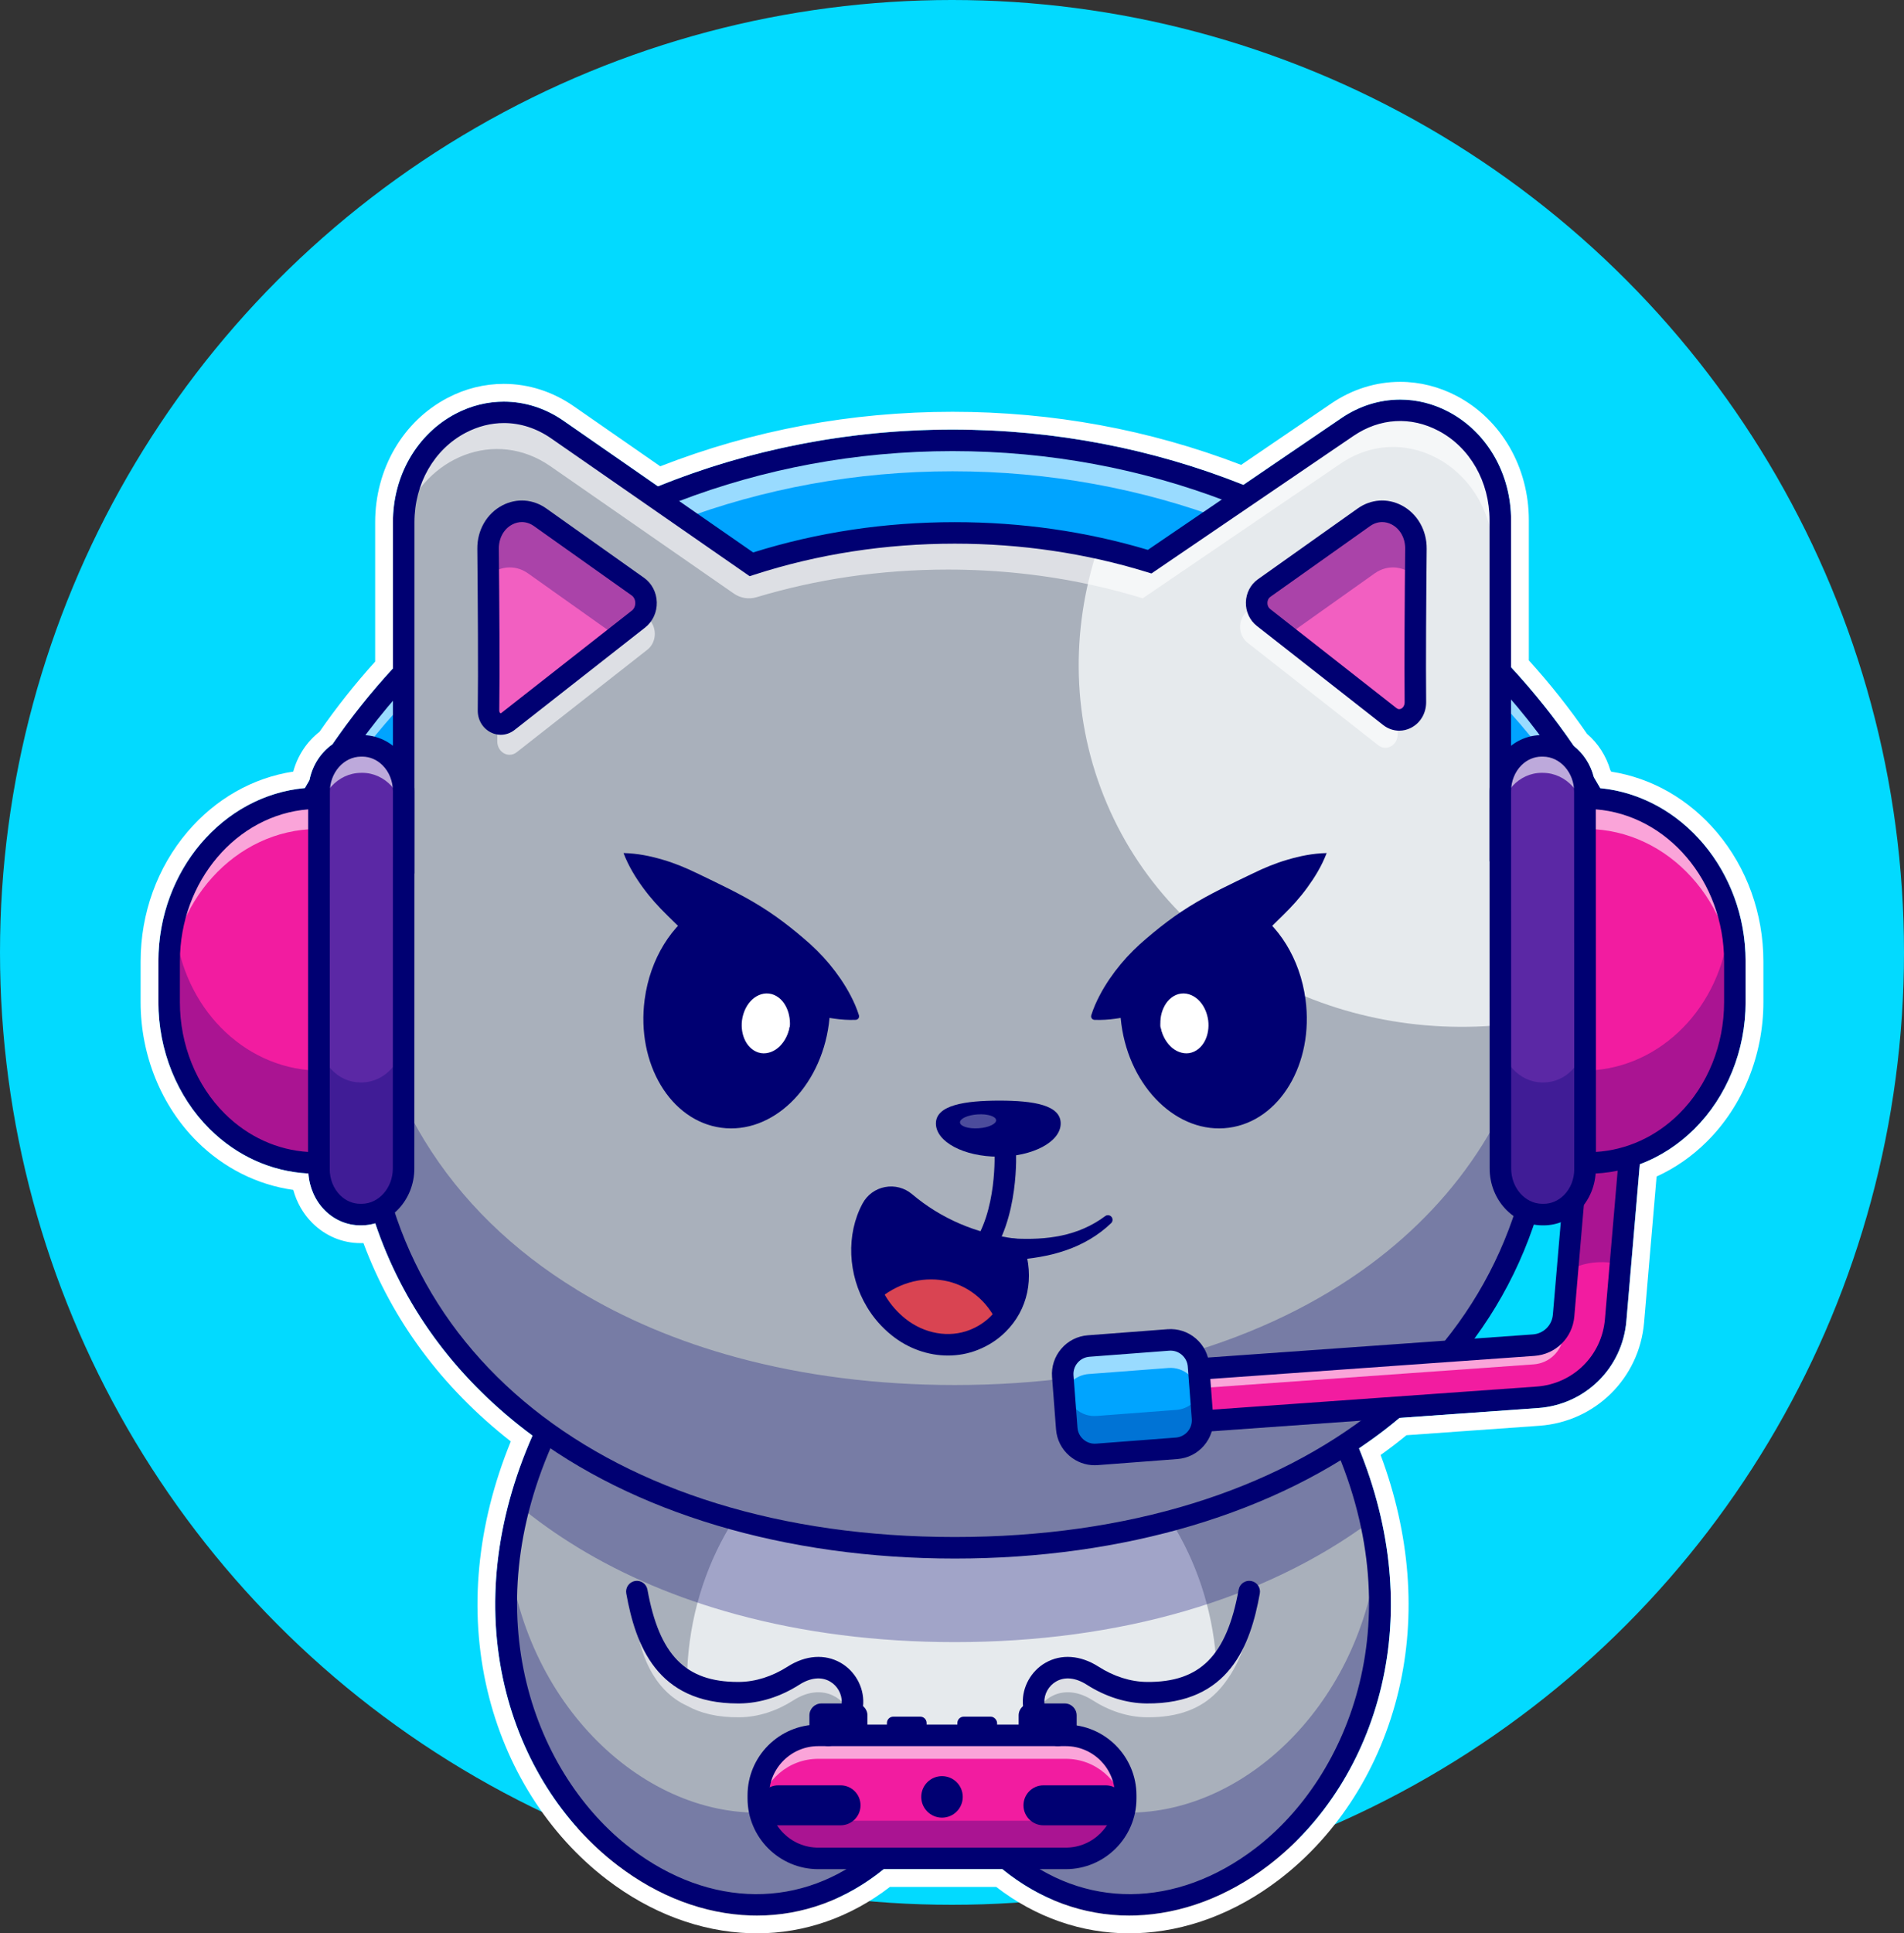 <?xml version="1.0" encoding="UTF-8"?><svg id="Layer_2" xmlns="http://www.w3.org/2000/svg" viewBox="0 0 2680 2720.141"><rect x="0" y="0" width="2680" height="2720.141" fill="#333333" stroke="none"/><g id="Layer_1-2"><circle cx="1340" cy="1340" r="1340" fill="#02daff"/><path d="m1580.385,2679.843c-56.734-1.904-113.337-22.33-164.099-65.129h-177.773c-43.838,36.957-92.046,57.253-140.904,63.311-219.88,27.35-453.521-232.949-366.972-559.415,9.002-33.971,21.421-68.634,37.736-103.773h1118.052c19.777,42.626,33.884,84.602,43.015,125.411,68.331,304.915-141.249,546.606-349.055,539.595Z" fill="#a9b0bb"/><g fill="none" opacity=".3"><path d="m1580.385,2679.843c-56.734-1.904-113.337-22.33-164.099-65.129h-177.773c-43.838,36.957-92.046,57.253-140.904,63.311-203.219,25.272-418.209-195.17-381.252-486.497,29.427,224.078,209.538,378.18,381.252,356.802,48.858-6.058,97.065-26.354,140.904-63.311h177.773c50.761,42.799,107.365,63.225,164.099,65.129,164.445,5.539,330.058-144.668,358.013-358.749,35.658,280.335-161.978,495.065-358.013,488.444Z" fill="#000072"/></g><path d="m1712.547,2346.453c-21.767,22.243-52.926,35.529-98.537,35.096-27.133-.26-53.228-9.347-76.078-23.931-67.725-43.275-120.521,49.68-48.944,83.997l-61.753,181.885c-3.678-2.813-7.313-5.756-10.948-8.785h-177.773c-3.636,3.073-7.314,6.015-10.992,8.828h-3.765l-57.945-181.928c71.577-34.317,18.738-127.271-48.944-83.997-22.849,14.584-48.944,23.671-76.077,23.931-30.638.303-54.786-5.626-73.913-16.272,1.298-150.553,77.808-281.503,190.583-350.44,53.964-33.062,116.236-51.887,182.533-51.887s128.57,18.825,182.533,51.887c108.058,66.038,182.837,189.025,190.021,331.616Z" fill="#e6eaed"/><path d="m1488.988,2441.614l-9.824,28.994c-24.017-16.012-28.604-40.029-20.944-59.2,4.673,11.598,14.496,22.416,30.768,30.206Z" fill="#fff"/><g fill="none" opacity=".6"><path d="m1196.58,2411.408c-10.3-25.835-42.799-42.799-79.713-19.171-22.849,14.584-48.944,23.671-76.077,23.931-30.638.303-54.786-5.626-73.913-16.271-45.179-20.772-72.269-73.308-73.351-146.659,0,0,19.949,87.156,74.259,121.213.217-2.813.433-5.582.649-8.352,18.868,10.126,42.539,15.752,72.356,15.449,27.133-.26,53.228-9.347,76.077-23.931,52.32-33.452,95.725,14.454,79.713,53.791Z" fill="#fff"/></g><g fill="none" opacity=".6"><path d="m1712.547,2381.073c-21.767,22.243-52.926,35.529-98.537,35.096-27.133-.26-53.228-9.347-76.078-23.931-36.957-23.628-69.457-6.665-79.712,19.171-16.055-39.337,27.393-87.242,79.712-53.791,22.849,14.584,48.944,23.671,76.078,23.931,30.292.303,54.223-5.453,73.221-15.882q.043,0,.087-.043c1.774-.995,3.462-1.991,5.106-3.029.173-.087.347-.216.52-.303,6.015-3.462,11.641-7.919,16.834-13.112v-.043c32.154-31.894,48.598-89.752,48.598-89.752,2.9,75.731-45.827,121.689-45.827,121.689Z" fill="#fff"/></g><g fill="none" opacity=".6"><path d="m1709.777,2349.136v.043c-5.193,5.193-10.819,9.65-16.834,13.112,6.145-3.895,11.727-8.265,16.834-13.156Z" fill="#fff"/></g><path d="m1065.529,2695.143c-3.018,0-6.033-.049-9.062-.147-64.861-2.114-129.517-26.443-186.977-70.356-78.389-59.905-134.937-149.592-159.231-252.534-27.422-116.201-12.078-241.948,44.375-363.645,3.52-7.588,12.524-10.886,20.115-7.366,7.588,3.521,10.886,12.524,7.366,20.115-117.305,252.876-27.402,477.59,105.769,579.363,111.223,84.995,241.838,85.981,340.872,2.556,6.399-5.381,15.959-4.575,21.343,1.826,5.388,6.399,4.57,15.952-1.826,21.343-53.596,45.146-116.606,68.843-182.742,68.845Z" fill="#000072"/><g fill="none" opacity=".3"><path d="m1929.441,2140.247c-.043.087-.087.087-.13.13-148.605,110.265-353.426,170.027-585.423,170.027-109.615,0-213.172-13.329-307.598-39.034-82.396-22.416-157.781-54.267-224.251-94.859q-.043-.043-.043-.087c-28.864-17.613-56.041-36.913-81.357-57.815,9.002-33.971,21.421-68.634,37.736-103.773h1118.052c19.777,42.626,33.884,84.602,43.015,125.411Z" fill="#000072"/></g><rect x="1067.361" y="2441.613" width="517.135" height="173.1" rx="84.358" ry="84.358" fill="#f21ca0"/><g fill="none" opacity=".3"><path d="m1584.496,2525.957v4.414c0,46.564-37.779,84.343-84.343,84.343h-348.45c-46.564,0-84.343-37.779-84.343-84.343v-4.414c0-8.439,1.255-16.617,3.592-24.277,10.429,34.707,42.668,60.022,80.751,60.022h348.45c38.082,0,70.322-25.316,80.751-60.022,2.337,7.66,3.592,15.838,3.592,24.277Z" fill="#000072"/></g><g fill="none" opacity=".6"><path d="m1584.496,2525.957v4.414c0,4.89-.433,9.65-1.212,14.324-6.794-39.813-41.414-70.105-83.131-70.105h-348.45c-41.717,0-76.337,30.292-83.131,70.105-.779-4.674-1.212-9.434-1.212-14.324v-4.414c0-46.564,37.779-84.343,84.343-84.343h348.45c46.564,0,84.343,37.779,84.343,84.343Z" fill="#fff"/></g><path d="m1165.822,2456.762c-5.645,0-11.065-3.169-13.667-8.601-3.616-7.541-.435-16.589,7.109-20.205,15.996-7.671,25.071-19.248,25.552-32.605.43-11.953-6.116-23.577-16.675-29.609-12.214-6.98-27.537-5.339-43.127,4.624-26.543,16.963-55.62,26.069-84.087,26.338-.752.005-1.504.01-2.248.01-114.48,0-144.138-82.588-157.158-154.719-1.487-8.233,3.982-16.111,12.214-17.595,8.249-1.482,16.113,3.984,17.595,12.214,16.616,92.043,53.552,129.807,127.266,129.807.681,0,1.36-.002,2.048-.01,22.776-.212,46.309-7.671,68.057-21.57,25.173-16.089,52.317-18.057,74.47-5.4,20.22,11.553,32.749,33.928,31.916,57.002-.891,24.795-16.465,46.238-42.727,58.828-2.112,1.013-4.341,1.492-6.538,1.492Z" fill="#000072"/><path d="m1500.138,2629.86h-348.42c-54.866,0-99.504-44.639-99.504-99.507v-4.382c0-54.866,44.639-99.504,99.504-99.504h348.42c54.866,0,99.504,44.639,99.504,99.504v4.382c0,54.868-44.639,99.507-99.504,99.507Zm-348.42-173.101c-38.164,0-69.211,31.047-69.211,69.211v4.382c0,38.164,31.047,69.214,69.211,69.214h348.42c38.164,0,69.211-31.05,69.211-69.214v-4.382c0-38.164-31.047-69.211-69.211-69.211h-348.42Z" fill="#000072"/><path d="m1183.121,2568.146h-87.632c-15.535,0-28.129-12.594-28.129-28.129h0c0-15.535,12.594-28.129,28.129-28.129h87.632c15.535,0,28.129,12.594,28.129,28.129h0c0,15.535-12.594,28.129-28.129,28.129Z" fill="#000072"/><path d="m1556.368,2568.146h-87.632c-15.535,0-28.129-12.594-28.129-28.129h0c0-15.535,12.594-28.129,28.129-28.129h87.632c15.535,0,28.129,12.594,28.129,28.129h0c0,15.535-12.594,28.129-28.129,28.129Z" fill="#000072"/><path d="m1257.337,2415.287h38.012c4.935,0,8.942,4.007,8.942,8.942v11.686c0,4.936-4.007,8.943-8.943,8.943h-38.012c-4.935,0-8.942-4.007-8.942-8.942v-11.686c0-4.935,4.007-8.942,8.942-8.942Z" fill="#000072"/><rect x="1347.566" y="2415.287" width="55.897" height="29.571" rx="8.942" ry="8.942" fill="#000072"/><path d="m1156.074,2396.715h48.144c9.255,0,16.769,7.514,16.769,16.769v28.129h-81.682v-28.129c0-9.255,7.514-16.769,16.769-16.769Z" fill="#000072"/><path d="m1589.25,2695.143c-66.14,0-129.143-23.696-182.742-68.845-6.397-5.391-7.214-14.944-1.826-21.343,5.388-6.396,14.949-7.209,21.343-1.826,99.031,83.428,229.648,82.439,340.872-2.556,133.171-101.772,223.074-326.487,105.769-579.363-3.521-7.59-.222-16.594,7.366-20.115,7.585-3.52,16.594-.222,20.115,7.366,56.453,121.697,71.797,247.444,44.375,363.645-24.294,102.942-80.842,192.629-159.231,252.534-57.461,43.914-122.117,68.242-186.978,70.356-3.025.098-6.05.147-9.062.147Z" fill="#000072"/><path d="m1488.959,2456.762c-2.197,0-4.426-.479-6.538-1.492-26.262-12.59-41.836-34.033-42.727-58.828-.833-23.076,11.697-45.449,31.916-57.002,22.151-12.651,49.292-10.688,74.468,5.398,21.751,13.901,45.286,21.36,68.059,21.572,75.088.803,112.544-36.904,129.314-129.797,1.484-8.232,9.348-13.718,17.595-12.214,8.232,1.484,13.701,9.363,12.214,17.595-13.103,72.6-42.886,155.754-159.407,154.709-28.464-.269-57.542-9.375-84.089-26.338-15.586-9.963-30.901-11.602-43.125-4.624-10.559,6.033-17.104,17.656-16.675,29.609.481,13.357,9.556,24.934,25.552,32.605,7.544,3.616,10.725,12.663,7.109,20.205-2.603,5.432-8.022,8.601-13.667,8.601Z" fill="#000072"/><path d="m1433.793,2396.715h81.681v28.129c0,9.255-7.514,16.769-16.769,16.769h-48.143c-9.255,0-16.769-7.514-16.769-16.769v-28.129h0Z" transform="translate(2949.268 4838.328) rotate(180)" fill="#000072"/><path d="m2355.651,1547.308h-155.79c0-425.652-385.363-771.982-859.094-771.982s-859.094,346.329-859.094,771.982h-155.79c0-512.375,454.387-927.772,1014.884-927.772s1014.884,415.396,1014.884,927.772Z" fill="#00a4ff"/><g fill="none" opacity=".6"><path d="m2355.655,1551.261h-.909c-22.676-494.027-467.975-888.175-1013.975-888.175s-991.299,394.148-1013.975,888.175h-.909c0-512.375,454.387-927.771,1014.884-927.771s1014.884,415.396,1014.884,927.771Z" fill="#fff"/></g><circle cx="1325.928" cy="2528.163" r="29.211" fill="#000072"/><path d="m2370.797,1562.455h-186.084v-15.146c0-417.322-378.594-756.836-843.948-756.836s-843.948,339.514-843.948,756.836v15.146h-186.082v-15.146c0-519.927,462.07-942.92,1030.029-942.92s1030.032,422.993,1030.032,942.92v15.146Zm-155.95-30.293h125.522c-8.909-496.255-453.899-897.481-999.604-897.481s-990.693,401.226-999.602,897.481h125.52c8.997-427.063,397.644-771.982,874.082-771.982s865.085,344.919,874.082,771.982Z" fill="#000072"/><path d="m2177.925,1509.212c0,213.995-93.82,383.632-248.615,498.441-148.605,110.265-353.426,170.027-585.423,170.027-109.615,0-213.172-13.329-307.598-39.034-82.396-22.416-157.781-54.267-224.251-94.859q-.043-.043-.043-.087c-89.666-54.743-162.93-125.454-214.817-210.532-56.128-91.873-87.329-200.536-87.329-323.956,0-100.225,20.556-195.905,58.335-283.494v-490.868c0-121.689,122.468-195.559,216.288-130.474l273.195,189.587c88.584-28.605,184.827-44.184,286.22-44.184,69.846,0,137.268,7.4,201.358,21.378,24.84,5.366,49.161,11.771,72.962,19.084l278.388-189.458c93.864-63.874,215.163,10.083,215.163,131.166v476.327c32.542,70.192,53.877,145.923,62.185,225.203,2.64,24.883,3.981,50.156,3.981,75.731Z" fill="#a9b0bb"/><g fill="none" opacity=".3"><path d="m2177.925,1509.212c0,213.995-93.82,383.632-248.615,498.441-148.605,110.265-353.426,170.027-585.423,170.027-109.615,0-213.172-13.329-307.598-39.034-82.396-22.416-157.781-54.267-224.251-94.859q-.043-.043-.043-.087c-89.666-54.743-162.93-125.454-214.817-210.532-56.128-91.873-87.329-200.536-87.329-323.956,0-39.337,3.16-77.938,9.305-115.63,13.112,77.549,39.769,147.957,78.024,210.576,51.887,85.079,125.151,155.79,214.817,210.533q0,.043.043.087c66.47,40.592,141.855,72.442,224.251,94.859,94.426,25.705,197.983,39.034,307.598,39.034,231.997,0,436.818-59.763,585.423-170.027,126.363-93.733,212.091-223.991,239.311-385.06,2.164,13.199,3.938,26.484,5.323,39.899,2.64,24.883,3.981,50.156,3.981,75.731Z" fill="#000072"/></g><path d="m2173.944,1433.481c-257.573,50.026-516.486-69.759-615.759-302.362-50.026-117.145-51.367-243.767-12.939-359.961,24.84,5.366,49.161,11.771,72.962,19.084l278.388-189.458c93.864-63.874,215.163,10.083,215.163,131.166v476.327c32.542,70.192,53.877,145.923,62.185,225.203Z" fill="#e6eaed"/><g fill="none" opacity=".6"><path d="m2111.758,731.951v80.275c-3.159-.779-6.449-1.341-9.737-1.774v-26.917c0-121.083-121.3-195.04-215.163-131.166l-278.388,189.458c-23.801-7.314-48.122-13.718-72.962-19.084-64.09-13.978-131.512-21.378-201.358-21.378-94.964,0-185.41,13.666-269.276,38.9-10.882,3.274-22.66,1.317-31.996-5.162l-258.143-179.142c-77.895-54.05-175.566-12.29-206.465,73.135,3.809-118.227,123.853-188.765,216.202-124.718l273.195,189.587c88.584-28.605,184.827-44.184,286.22-44.184,69.846,0,137.268,7.4,201.358,21.378,24.84,5.366,49.161,11.771,72.962,19.084l278.388-189.458c93.864-63.874,215.163,10.083,215.163,131.166Z" fill="#fff"/></g><path d="m1343.881,2192.829c-238.245,0-452.708-63.955-603.879-180.088-160.476-123.276-245.3-297.395-245.3-503.528,0-99.373,19.631-195.781,58.357-286.604v-487.756c0-65.73,33.899-124.302,88.467-152.859,48.987-25.63,105.649-21.924,151.572,9.941l267.07,185.337c90.212-28.296,185.618-42.637,283.713-42.637,93.709,0,185.11,13.123,271.804,39.014l272.38-185.386c45.933-31.257,102.388-34.57,151.011-8.84,54.187,28.667,87.849,87.114,87.849,152.529v473.01c43.887,95.898,66.138,198.245,66.138,304.251,0,206.133-84.824,380.252-245.3,503.528-151.172,116.133-365.635,180.088-603.882,180.088ZM709.34,595.224c-18.145,0-36.387,4.514-53.767,13.611-44.548,23.31-72.222,71.599-72.222,126.018v493.994l-1.24,2.871c-37.9,87.856-57.117,181.218-57.117,277.495,0,390.774,329.085,653.323,818.887,653.323s818.889-262.549,818.889-653.323c0-102.703-21.78-201.809-64.736-294.568l-1.401-3.027v-479.666c0-54.163-27.483-102.349-71.721-125.754-39.099-20.686-82.764-18.096-119.802,7.109l-284.382,193.552-6.956-2.139c-85.879-26.404-176.682-39.792-269.89-39.792-97.529,0-192.263,14.619-281.57,43.452l-7.131,2.302-279.351-193.86c-20.693-14.355-43.511-21.599-66.489-21.599Z" fill="#000072"/><path d="m897.884,825.413l-137.596-97.608c-31.783-22.546-73.683,2.731-73.282,44.221.722,74.6,1.402,173.729.609,227.462-.229,15.51,15.767,24.672,27.278,15.646l183.958-144.253c14.397-11.29,13.894-34.927-.967-45.469Z" fill="#f25fc1"/><g fill="none" opacity=".6"><path d="m911.181,914.139l-183.961,144.279c-11.511,9.001-27.479-.13-27.264-15.666.13-7.443.217-15.796.259-24.797,4.717,1.471,10.04.779,14.671-2.813l183.962-144.278c2.294-1.818,4.198-3.895,5.669-6.232l5.712,4.068c14.844,10.516,15.363,34.187.952,45.439Z" fill="#fff"/></g><g fill="none" opacity=".6"><path d="m1756.053,904.315l183.961,144.279c11.511,9.001,27.479-.13,27.263-15.666-.13-7.443-.217-15.795-.259-24.796-4.717,1.471-10.04.779-14.671-2.813l-183.962-144.279c-2.294-1.818-4.197-3.895-5.669-6.232l-5.712,4.068c-14.844,10.516-15.363,34.187-.952,45.439Z" fill="#fff"/></g><path d="m1992.253,987.754c-.555-55.546.081-146.269.753-215.727.401-41.491-41.499-66.767-73.282-44.221l-140.542,99.697c-13.447,9.539-13.902,30.926-.875,41.142l178.02,139.596c15.122,11.858,36.13-.109,35.926-20.486Z" fill="#f25fc1"/><g fill="none" opacity=".3"><path d="m1993.012,772.024c-.13,12.723-.259,26.138-.389,39.943-14.973-14.887-38.255-18.997-57.772-5.193l-123.593,87.718-32.932-25.835c-13.026-10.213-12.593-31.634.865-41.154l140.514-99.706c31.808-22.546,73.697,2.726,73.308,44.227Z" fill="#000072"/></g><g fill="none" opacity=".3"><path d="m685.154,772.024c.13,12.723.259,26.138.389,39.943,14.973-14.887,38.255-18.997,57.772-5.193l123.593,87.718,32.932-25.835c13.026-10.213,12.593-31.634-.865-41.154l-140.514-99.706c-31.807-22.546-73.697,2.726-73.308,44.227Z" fill="#000072"/></g><polygon points="553.739 1225.807 553.739 1225.72 582.675 1225.72 553.739 1225.807" fill="#1b75bc"/><path d="m704.86,1033.83c-4.697,0-9.416-1.077-13.831-3.264-11.645-5.774-18.757-17.769-18.557-31.301.791-53.789.105-153.184-.613-227.092-.252-26.204,13.242-49.619,35.215-61.108,20.112-10.513,43.276-8.877,61.977,4.387l137.598,97.607c10.835,7.688,17.5,20.535,17.83,34.365.334,13.896-5.754,27.122-16.282,35.376l-183.958,144.253c-5.715,4.482-12.522,6.777-19.38,6.777Zm29.671-299.314c-4.529,0-9.08,1.126-13.421,3.394-11.836,6.189-19.101,19.204-18.957,33.97.718,74.077,1.404,173.735.608,227.832-.039,2.703,1.431,3.569,1.726,3.716.342.166.483.239,1.062-.212l183.958-144.253c3.042-2.385,4.795-6.428,4.69-10.813-.105-4.385-1.956-8.169-5.076-10.383l-137.595-97.607c-5.286-3.75-11.123-5.642-16.995-5.642Z" fill="#000072"/><rect x="2097.311" y="1208.281" width="28.936" height="17.527" fill="#1b75bc"/><path d="m1969.555,1028.056c-7.988,0-15.916-2.676-22.573-7.896l-178.02-139.597c-9.885-7.749-15.598-20.156-15.286-33.184.312-12.966,6.57-25.017,16.743-32.231l140.542-99.697c18.691-13.262,41.86-14.898,61.978-4.385,21.973,11.489,35.466,34.902,35.212,61.106-.652,67.383-1.311,159.458-.752,215.43h0c.156,15.918-8.22,29.983-21.863,36.704-5.098,2.515-10.554,3.75-15.981,3.75Zm-24.075-293.54c-5.874,0-11.709,1.892-16.992,5.642l-140.544,99.697c-2.412,1.711-3.901,4.795-3.984,8.252-.083,3.516,1.296,6.738,3.694,8.618l178.02,139.597c2.083,1.633,4.258,1.902,6.472.813,2.432-1.199,5.012-4.253,4.961-9.231h0c-.559-56.218.1-148.506.752-216.025.144-14.766-7.119-27.781-18.955-33.967-4.341-2.27-8.894-3.396-13.423-3.396Z" fill="#000072"/><path d="m2297.754,1581.828l-16.878,197.031-6.707,78.414c-5.063,58.811-51.454,104.509-110.308,108.707l-551.236,39.207-5.193-73.351,551.236-39.25c22.503-1.601,40.246-19.084,42.193-41.587l5.366-62.619,18.219-212.826,73.308,6.275Z" fill="#f21ca0"/><g fill="none" opacity=".6"><path d="m2297.754,1581.828l-2.294,26.831-71.014-6.059-18.219,212.826-5.366,62.619c-1.947,22.503-19.69,39.986-42.193,41.587l-549.332,39.12-1.904-26.917,551.236-39.25c22.503-1.601,40.246-19.084,42.193-41.587l5.366-62.619,18.219-212.826,73.308,6.275Z" fill="#fff"/></g><path d="m1598.608,2021.381l-7.373-103.599,566.338-40.303c15.046-1.072,26.904-12.759,28.193-27.791l24.89-290.51,103.481,8.87-24.893,290.51c-5.676,66.27-57.952,117.795-124.299,122.517l-566.338,40.305Zm24.995-75.532l3.071,43.164,536.123-38.152c51.384-3.657,91.87-43.564,96.267-94.89l22.305-260.327-43.115-3.696-22.307,260.33c-2.568,29.976-26.213,53.281-56.223,55.417l-536.121,38.154Z" fill="#000072"/><g fill="none" opacity=".3"><path d="m2297.754,1581.828l-16.878,197.031c-34.273-7.746-59.286.693-74.649,9.521l18.219-212.826,73.308,6.275Z" fill="#000072"/></g><path d="m509.327,1708.856l-1.67.013c-32.427.255-58.707-28.339-58.697-63.867l.146-530.798c.01-35.528,26.305-64.537,58.732-64.792l1.67-.013c32.427-.256,58.707,28.339,58.697,63.867l-.146,530.798c-.01,35.528-26.305,64.537-58.732,64.792Z" fill="#5b28a5"/><path d="m446.004,1636.205l2.958-.023.141-513.156-2.958.023c-114.882.905-208.041,103.675-208.076,229.544l-.016,57.346c-.035,125.869,93.068,227.171,207.95,226.266Z" fill="#f21ca0"/><g fill="none" opacity=".3"><path d="m448.976,1645.009c0,35.529,26.268,64.133,58.681,63.874l1.688-.043c32.413-.26,58.724-29.254,58.724-64.782l.13-530.811c0-.606,0-1.212-.043-1.817l-.087,346.675c0,35.529-26.311,64.566-58.724,64.826h-1.688c-31.893.26-57.815-27.436-58.637-62.143l-.043,184.221Z" fill="#000072"/></g><g fill="none" opacity=".6"><path d="m449.106,1114.199v37.995c.043-35.529,26.311-64.566,58.767-64.783l1.645-.043c32.283-.26,58.507,28.129,58.681,63.441v-37.563c.043-35.529-26.268-64.09-58.681-63.831h-1.645c-32.456.26-58.724,29.254-58.767,64.783Z" fill="#fff"/></g><g fill="none" opacity=".3"><path d="m245.267,1409.94c0,125.887,93.084,227.15,207.979,226.285l2.943-.043.13-513.154h-.043l-.087,383.329-2.943.043c-103.6.779-189.457-81.487-205.339-189.977-1.687,11.771-2.596,23.888-2.596,36.178l-.043,57.339Z" fill="#000072"/></g><g fill="none" opacity=".6"><path d="m238.097,1412.017v-16.142c0-125.887,93.171-228.665,208.066-229.53l2.943-.043v-43.275l-2.943.043c-114.895.866-208.066,103.644-208.066,229.53l-.043,57.339c0,.693,0,1.385.043,2.077Z" fill="#fff"/></g><path d="m507.218,1724.018c-18.542,0-36.208-7.405-49.797-20.889-15.01-14.897-23.613-36.084-23.608-58.132l.147-530.798c.012-43.755,33.101-79.612,73.76-79.932l1.658-.015c.181,0,.364-.003.547-.003,18.565,0,36.235,7.407,49.822,20.894,15.01,14.895,23.613,36.082,23.608,58.127l-.147,530.798c-.012,43.752-33.101,79.612-73.76,79.934l-1.68.012c-.183,0-.366.002-.549.002Zm2.71-659.475c-.1,0-.2,0-.3.002l-1.658.015c-24.104.188-43.711,22.461-43.718,49.648l-.146,530.798c-.005,14.026,5.337,27.373,14.653,36.621,7.869,7.808,17.971,12.097,28.474,12.097.102,0,.203,0,.305-.002l1.68-.012c24.087-.195,43.689-22.466,43.696-49.651l.147-530.798c.005-14.023-5.337-27.371-14.653-36.616-7.869-7.812-17.974-12.102-28.479-12.102Z" fill="#000072"/><path d="m444.494,1651.357c-55.496,0-108.464-22.271-149.334-62.83-45.935-45.588-72.271-110.684-72.253-178.594l.017-57.346c.037-133.95,100.12-243.716,223.103-244.685l18.228-.134-.151,543.435-17.979.149c-.542.002-1.091.005-1.631.005Zm-10.542-512.637c-100.703,7.812-180.706,101.05-180.735,213.877l-.017,57.346c-.017,59.888,23.054,117.144,63.298,157.083,32.502,32.256,73.777,51.064,117.322,53.716l.132-482.021Z" fill="#000072"/><path d="m2170.658,1708.856l1.67.013c32.427.255,58.707-28.339,58.697-63.867l-.146-530.798c-.01-35.528-26.305-64.537-58.732-64.792l-1.67-.013c-32.427-.256-58.707,28.339-58.697,63.867l.146,530.798c.01,35.528,26.305,64.537,58.732,64.792Z" fill="#5b28a5"/><g fill="none" opacity=".3"><path d="m2231.024,1645.009c0,35.529-26.268,64.133-58.681,63.874l-1.688-.043c-32.413-.26-58.724-29.254-58.724-64.782l-.13-530.811c0-.606,0-1.212.043-1.817l.087,346.675c0,35.529,26.311,64.566,58.724,64.826h1.688c31.893.26,57.815-27.436,58.637-62.143l.043,184.221Z" fill="#000072"/></g><g fill="none" opacity=".6"><path d="m2230.894,1114.199v37.995c-.043-35.529-26.311-64.566-58.767-64.783l-1.645-.043c-32.283-.26-58.507,28.129-58.681,63.441v-37.563c-.043-35.529,26.268-64.09,58.681-63.831h1.645c32.456.26,58.724,29.254,58.767,64.783Z" fill="#fff"/></g><path d="m2233.981,1636.205l-2.958-.023-.141-513.156,2.958.023c114.882.905,208.041,103.675,208.076,229.544l.016,57.346c.035,125.869-93.068,227.171-207.95,226.266Z" fill="#f21ca0"/><g fill="none" opacity=".3"><path d="m2434.733,1409.94c0,125.887-93.084,227.15-207.979,226.285l-2.943-.043-.13-513.154h.043l.087,383.329,2.943.043c103.6.779,189.457-81.487,205.339-189.977,1.687,11.771,2.596,23.888,2.596,36.178l.043,57.339Z" fill="#000072"/></g><g fill="none" opacity=".6"><path d="m2441.903,1412.017v-16.142c0-125.887-93.171-228.665-208.066-229.53l-2.943-.043v-43.275l2.943.043c114.895.866,208.066,103.644,208.066,229.53l.043,57.339c0,.693,0,1.385-.043,2.077Z" fill="#fff"/></g><path d="m2172.76,1724.018c-.185,0-.369-.002-.552-.002l-1.67-.012c-40.659-.322-73.748-36.182-73.76-79.934l-.146-530.798c-.005-22.046,8.599-43.232,23.606-58.127,13.723-13.621,31.501-20.986,50.359-20.891l1.682.015c40.645.32,73.733,36.177,73.745,79.932l.147,530.798c.005,22.048-8.599,43.237-23.608,58.132-13.586,13.484-31.255,20.889-49.802,20.889Zm-1.992-30.308l1.67.012c.103.002.205.002.305.002,10.513,0,20.613-4.29,28.481-12.097,9.316-9.246,14.658-22.595,14.653-36.621l-.147-530.798c-.007-27.188-19.612-49.46-43.704-49.648l-1.682-.015c-.1-.002-.203-.002-.303-.002-10.493,0-20.596,4.289-28.464,12.1-9.316,9.248-14.658,22.593-14.653,36.619l.147,530.798c.007,27.185,19.609,49.456,43.696,49.651h0Z" fill="#000072"/><path d="m2235.492,1651.357c-.542,0-1.086-.003-1.631-.005l-17.981-.149-.151-543.435,18.223.134c122.991.969,223.074,110.735,223.11,244.685l.017,57.346c.017,67.91-26.318,133.005-72.253,178.594-40.867,40.557-93.84,62.83-149.334,62.83Zm10.54-512.637l.132,482.021c43.55-2.649,84.822-21.46,117.324-53.716,40.244-39.939,63.315-97.195,63.298-157.083l-.017-57.346c-.029-112.82-80.037-206.052-180.737-213.877Z" fill="#000072"/><rect x="1498.449" y="1889.314" width="191.623" height="152.907" rx="39.534" ry="39.534" transform="translate(-144.559 126.634) rotate(-4.352)" fill="#00a4ff"/><g fill="none" opacity=".3"><path d="m1656.16,2037.729l-112.212,8.525c-21.767,1.688-40.765-14.627-42.409-36.394l-5.626-73.654c-.433-5.972.433-11.728,2.424-16.964l2.812,36.567c1.645,21.767,20.642,38.082,42.41,36.394l112.255-8.525c15.839-1.168,28.735-11.554,33.971-25.446l2.812,37.087c1.644,21.767-14.67,40.765-36.437,42.409Z" fill="#000072"/></g><g fill="none" opacity=".6"><path d="m1690.78,2010.596l-3.765-49.506c-1.687-21.767-20.686-38.082-42.452-36.394l-112.212,8.525c-16.444,1.255-29.773,12.377-34.577,27.133l-1.861-24.147c-1.645-21.767,14.67-40.765,36.437-42.41l112.212-8.525c21.767-1.644,40.765,14.627,42.452,36.394l5.583,73.654c.39,5.323-.26,10.472-1.817,15.276Z" fill="#fff"/></g><path d="m1540.859,2061.535c-13.047,0-25.527-4.607-35.532-13.196-11.082-9.514-17.796-22.776-18.901-37.341l-5.603-73.623c-1.108-14.565,3.52-28.689,13.035-39.771,9.514-11.081,22.776-17.793,37.341-18.901l112.227-8.54c14.58-1.094,28.689,3.521,39.768,13.035,11.084,9.514,17.795,22.773,18.904,37.339l5.603,73.625c1.108,14.563-3.521,28.686-13.035,39.768-9.514,11.082-22.776,17.795-37.339,18.904l-112.229,8.54c-1.418.108-2.832.161-4.238.161Zm106.755-161.24c-.628,0-1.257.024-1.89.073l-112.229,8.54c-6.497.493-12.412,3.489-16.655,8.43-4.243,4.941-6.309,11.24-5.813,17.737l5.603,73.625c.493,6.497,3.489,12.412,8.43,16.655,4.941,4.243,11.233,6.296,17.737,5.813l112.229-8.54c6.496-.496,12.412-3.489,16.655-8.433,4.243-4.941,6.309-11.24,5.813-17.734l-5.603-73.628c-.493-6.497-3.489-12.41-8.43-16.653-4.46-3.831-10.029-5.886-15.847-5.886Z" fill="#000072"/><path d="m1426.754,1757.669c14.133,41.07,3.836,80.019-22.088,105.515-9.428,9.344-20.94,16.894-34.152,22.085-35.556,13.999-75.695,5.786-105.588-18.07-13.132-10.471-23.679-22.776-31.688-36.198-25.023-41.646-25.82-93.475-5.766-130.576,9.193-17.046,31.769-21.166,46.557-8.689,43.464,36.663,94.52,58.383,152.725,65.934Z" fill="#000072"/><path d="m1492.999,1580.671c0,25.808-39.32,46.729-87.823,46.729s-87.823-20.921-87.823-46.729,40.823-32.147,89.327-32.147,86.32,6.339,86.32,32.147Z" fill="#000072"/><path d="m1404.666,1863.184c-9.428,9.344-20.94,16.894-34.152,22.085-35.556,13.999-75.695,5.786-105.588-18.07-13.132-10.471-23.679-22.776-31.688-36.198,57.335-51.441,140.654-37.347,171.428,32.183Z" fill="#d94452"/><path d="m1334.286,1907.194c-27.649,0-55.647-9.675-78.806-28.157-14.197-11.318-26.057-24.871-35.249-40.278-27.092-45.088-29.49-102.231-6.084-145.537,6.519-12.085,18.017-20.498,31.54-23.066,13.623-2.593,27.505,1.059,38.108,10.002,40.62,34.263,89.373,55.288,144.907,62.49l9.316,1.208,3.057,8.882c15.437,44.856,5.796,90.181-25.789,121.243-11.043,10.947-24.258,19.499-39.236,25.383-13.354,5.261-27.515,7.83-41.765,7.83Zm-80.029-207.554c-.969,0-1.943.09-2.915.273-2.659.505-7.561,2.178-10.537,7.7-18.142,33.562-15.962,80.007,5.417,115.586,7.341,12.307,16.804,23.113,28.147,32.156,26.653,21.27,61.365,27.329,90.596,15.82,11.133-4.375,20.898-10.681,29.041-18.75,21.104-20.757,28.665-50.569,21.006-81.148-57.353-9.094-108.027-31.931-150.747-67.966-2.842-2.395-6.374-3.672-10.007-3.672Z" fill="#000072"/><path d="m1426.598,1742.512c22.903,1.201,45.681.547,67.678-4.146,21.962-4.622,43.023-13.599,61.298-27.322,2.864-2.166,6.942-1.599,9.109,1.267,2.002,2.649,1.653,6.35-.674,8.603-17.847,17.207-40.117,30.195-63.872,38.279-23.778,8.198-48.722,11.914-73.235,13.608l-.054.002c-8.361.579-15.608-5.73-16.185-14.092s5.733-15.608,14.093-16.186c.592-.042,1.263-.042,1.842-.015Z" fill="#000072"/><path d="m1390.639,1772.888l-23.892-18.628c37.644-48.281,33.093-134.81,33.044-135.679l30.239-1.753c.234,4.011,5.186,98.882-39.392,156.06Z" fill="#000072"/><path d="m1204.525,1434.863c-10.571.461-20.26-.335-29.624-1.589-9.39-1.221-18.297-3.127-27.002-5.32-17.334-4.497-33.632-10.466-48.975-17.795-7.693-3.633-15.148-7.605-22.421-11.836-7.328-4.153-14.556-8.445-21.672-12.9-14.246-8.884-28.011-18.455-41.191-28.857-26.361-20.806-50.287-45.076-74.547-68.867-12.141-11.88-23.739-24.531-34.139-38.889-10.424-14.324-20.062-29.761-27.321-48.586,20.168.464,37.958,4.314,54.962,9.277,17.029,4.932,32.858,11.567,48.145,18.975,30.596,14.783,61.527,29.089,90.022,46.858,14.248,8.884,27.91,18.603,41.091,29.004,6.598,5.19,13.085,10.54,19.47,16.03,6.442,5.413,12.7,11.086,18.722,17.097,12.085,11.958,23.215,25.278,33.31,40.068,5.009,7.451,9.816,15.188,14.139,23.611,4.351,8.386,8.374,17.236,11.517,27.341.808,2.595-.642,5.354-3.239,6.162-.407.127-.842.198-1.249.217Z" fill="#000072"/><path d="m1168.233,1404.526c.531,11.851.053,23.99-1.597,36.267-11.97,90.057-79.721,155.448-151.324,145.912-71.603-9.535-119.883-90.281-107.918-180.416,7.718-57.979,38.539-105.739,78.678-129.828l182.161,128.065Z" fill="#000072"/><ellipse cx="1076.752" cy="1439.98" rx="44.365" ry="35.255" transform="translate(-492.485 2317.724) rotate(-82.433)" fill="#fff"/><path d="m1111.904,1444.651c-1.044,10.408-4.845,20.852-11.973,29.026-3.55,4.058-7.908,7.527-12.944,9.844-5.012,2.349-10.764,3.303-16.377,2.683-5.603-.667-11.055-2.908-15.477-6.392-4.454-3.457-7.997-7.922-10.603-12.805-5.26-9.805-6.721-21.204-5.315-32.014,1.488-10.818,6.134-21.299,13.712-29.307,7.431-7.983,18.688-13.257,29.919-11.582,11.238,1.636,20.32,9.876,24.941,19.475,4.763,9.697,5.77,20.764,3.911,31.045l.205.027Zm-.205-.027c.767-10.413-1.139-21.008-6.144-29.866-4.862-8.848-13.396-15.784-23.213-16.86-9.802-1.204-19.513,3.574-26.053,10.921-6.696,7.353-10.516,17.024-11.897,26.863-1.218,9.88.233,20.144,4.74,28.894,4.452,8.709,12.48,15.632,22.075,17.139,9.596,1.477,19.607-2.766,26.65-9.973,7.147-7.19,11.813-16.895,13.636-27.146l.205.029Z" fill="#000072"/><path d="m1535.994,1428.484c3.143-10.105,7.168-18.955,11.518-27.341,4.324-8.423,9.131-16.16,14.139-23.611,10.095-14.79,21.224-28.11,33.311-40.068,6.021-6.011,12.279-11.685,18.722-17.097,6.386-5.491,12.871-10.84,19.469-16.03,13.182-10.4,26.845-20.12,41.093-29.004,28.495-17.769,59.425-32.075,90.021-46.858,15.287-7.407,31.117-14.043,48.146-18.975,17.004-4.963,34.792-8.814,54.962-9.277-7.258,18.826-16.898,34.263-27.321,48.586-10.4,14.358-21.998,27.009-34.139,38.889-24.26,23.792-48.186,48.061-74.547,68.867-13.18,10.403-26.946,19.973-41.193,28.857-7.115,4.456-14.345,8.748-21.672,12.9-7.272,4.231-14.727,8.203-22.419,11.836-15.343,7.329-31.641,13.298-48.975,17.795-8.705,2.192-17.612,4.099-27.002,5.32-9.364,1.255-19.054,2.051-29.624,1.589-2.717-.117-4.824-2.415-4.706-5.132.018-.425.099-.859.217-1.248Z" fill="#000072"/><path d="m1576.774,1404.526c-.531,11.851-.053,23.99,1.597,36.267,11.969,90.057,79.721,155.448,151.324,145.912,71.603-9.535,119.883-90.281,107.918-180.416-7.718-57.979-38.539-105.739-78.679-129.828l-182.16,128.065Z" fill="#000072"/><ellipse cx="1668.255" cy="1439.98" rx="35.255" ry="44.365" transform="translate(-175.101 232.232) rotate(-7.567)" fill="#fff"/><path d="m1633.513,1444.595c1.824,10.252,6.489,19.956,13.637,27.146,7.043,7.207,17.054,11.45,26.65,9.973,9.595-1.506,17.623-8.43,22.075-17.139,4.507-8.75,5.957-19.014,4.739-28.894-1.379-9.839-5.2-19.509-11.897-26.863-6.539-7.346-16.25-12.124-26.052-10.921-9.817,1.077-18.351,8.013-23.213,16.86-5.005,8.857-6.91,19.453-6.144,29.866l.205-.029Zm-.205.029c-1.859-10.281-.852-21.348,3.911-31.045,4.622-9.6,13.704-17.839,24.941-19.475,11.231-1.675,22.489,3.599,29.919,11.582,7.577,8.008,12.224,18.489,13.711,29.307,1.407,10.811-.054,22.209-5.315,32.014-2.606,4.883-6.147,9.348-10.602,12.805-4.424,3.484-9.874,5.725-15.478,6.392-5.613.62-11.364-.335-16.377-2.683-5.035-2.317-9.393-5.786-12.944-9.844-7.127-8.174-10.928-18.618-11.971-29.026l.205-.027Z" fill="#000072"/><g fill="none" opacity=".3"><path d="m1402.062,1576.017c.354,5.397-10.734,10.517-24.766,11.437-14.032.92-25.693-2.709-26.047-8.106-.354-5.397,10.734-10.517,24.766-11.437,14.032-.92,25.693,2.709,26.047,8.106Z" fill="#fff"/></g><g fill="none" opacity=".6"><path d="m1692.424,2362.594c-1.644,1.039-3.332,2.034-5.106,3.029,1.514-.952,3.202-1.947,5.106-3.029Z" fill="#fff"/></g><path d="m1970.854,562.231c23.21,0,46.502,5.701,68.223,17.192,54.187,28.667,87.849,87.114,87.849,152.529v206.86c32.239,34.849,61.763,71.856,88.281,110.759,13.577,10.62,23.679,26.028,28.176,43.889,3.091,5.132,6.113,10.303,9.102,15.491,114.353,11.208,204.543,116.492,204.578,243.635l.015,57.344c.017,67.91-26.318,133.008-72.256,178.599-22.436,22.266-48.535,38.979-76.685,49.563l-18.892,220.466c-5.679,66.27-57.954,117.793-124.299,122.515l-195.078,13.882c-7.219,6.028-14.548,11.98-22.104,17.783-11.279,8.667-22.954,17.004-34.924,25.085,45.85,112.449,56.904,227.4,31.682,334.28-24.294,102.944-80.845,192.632-159.233,252.539-57.459,43.911-122.114,68.237-186.975,70.352-3.027.098-6.047.147-9.062.147-64.346,0-125.696-22.49-178.332-65.283h-167.053c-52.637,42.793-113.994,65.283-178.335,65.283-3.018,0-6.033-.049-9.062-.147-64.861-2.114-129.517-26.44-186.975-70.352-78.389-59.907-134.939-149.595-159.233-252.539-26.565-112.568-12.873-234.082,39.321-352.205-3.206-2.376-6.426-4.739-9.578-7.161-101.914-78.289-173.264-177.107-211.804-291.585-5.999,1.751-12.261,2.798-18.75,2.849l-1.704.01h-.554c-18.518,0-36.182-7.402-49.766-20.884-13.621-13.511-21.89-32.219-23.315-52.034-51.69-2.598-100.635-24.546-138.945-62.566-45.938-45.591-72.273-110.689-72.256-178.599l.015-57.344c.037-127.756,91.099-233.435,206.216-243.787,2.148-3.728,4.265-7.473,6.467-11.172,4.165-21.021,16.072-39.014,32.327-50.405,25.676-37.422,54.138-73.076,85.127-106.733v-205.637c0-65.732,33.899-124.302,88.469-152.861,21.587-11.296,44.658-16.892,67.654-16.89,29.177.002,58.228,9.016,83.914,26.831l133.037,92.322c126.934-51.304,267.2-79.866,414.634-79.866,145.4,0,283.823,27.781,409.368,77.754l137.932-93.877c25.413-17.297,54.04-26.035,82.788-26.035m0-25c-34.175,0-67.666,10.5-96.855,30.369l-127.034,86.46c-128.938-49.558-265.517-74.67-406.199-74.67-142.637,0-280.967,25.791-411.399,76.682l-122.019-84.678c-29.514-20.471-63.457-31.289-98.166-31.292-27.546-.002-54.209,6.638-79.246,19.739-62.839,32.888-101.877,99.949-101.877,175.012v195.952c-28.298,31.352-54.614,64.539-78.35,98.806-17.79,13.816-30.918,33.74-36.951,56.001-57.009,8.684-109.458,38.459-148.926,84.856-42.483,49.941-65.891,114.617-65.911,182.112l-.015,57.344c-.02,74.531,29.011,146.099,79.646,196.35,37.483,37.2,84.9,60.879,135.247,67.893,4.863,17.791,14.119,33.919,27.019,46.711,18.279,18.142,42.207,28.135,67.371,28.135h.554l1.846-.01c.652-.005,1.306-.017,1.96-.037,40.908,109.392,110.584,203.164,207.405,279.082-47.964,117.463-59.409,238.003-33.027,349.797,25.618,108.552,85.418,203.254,168.384,266.66,61.621,47.092,131.243,73.191,201.34,75.476,3.31.105,6.594.159,9.878.159,67.07,0,131.548-22.542,187.029-65.283h149.666c55.481,42.742,119.956,65.283,187.026,65.283,3.284,0,6.57-.054,9.866-.159,70.11-2.285,139.731-28.384,201.353-75.476,82.966-63.406,142.766-158.108,168.384-266.66,24.893-105.481,16.028-219.421-25.544-330.723,6.814-4.856,13.337-9.683,19.688-14.561,5.239-4.026,10.728-8.391,16.641-13.24l187.085-13.313c78.694-5.601,140.698-66.714,147.434-145.317l17.595-205.344c26.03-11.841,49.751-28.301,70.681-49.075,50.635-50.251,79.665-121.819,79.646-196.35l-.015-57.344c-.017-67.148-23.218-131.58-65.322-181.418-39.348-46.577-91.809-76.589-148.87-85.452-.427-.725-.852-1.438-1.272-2.144-5.818-20.002-17.305-37.893-32.783-51.069-24.697-35.935-52.205-70.669-81.89-103.403v-197.141c0-74.705-38.762-141.616-101.16-174.627-24.844-13.147-52.478-20.095-79.912-20.095h0Z" fill="#fff"/></g></svg>